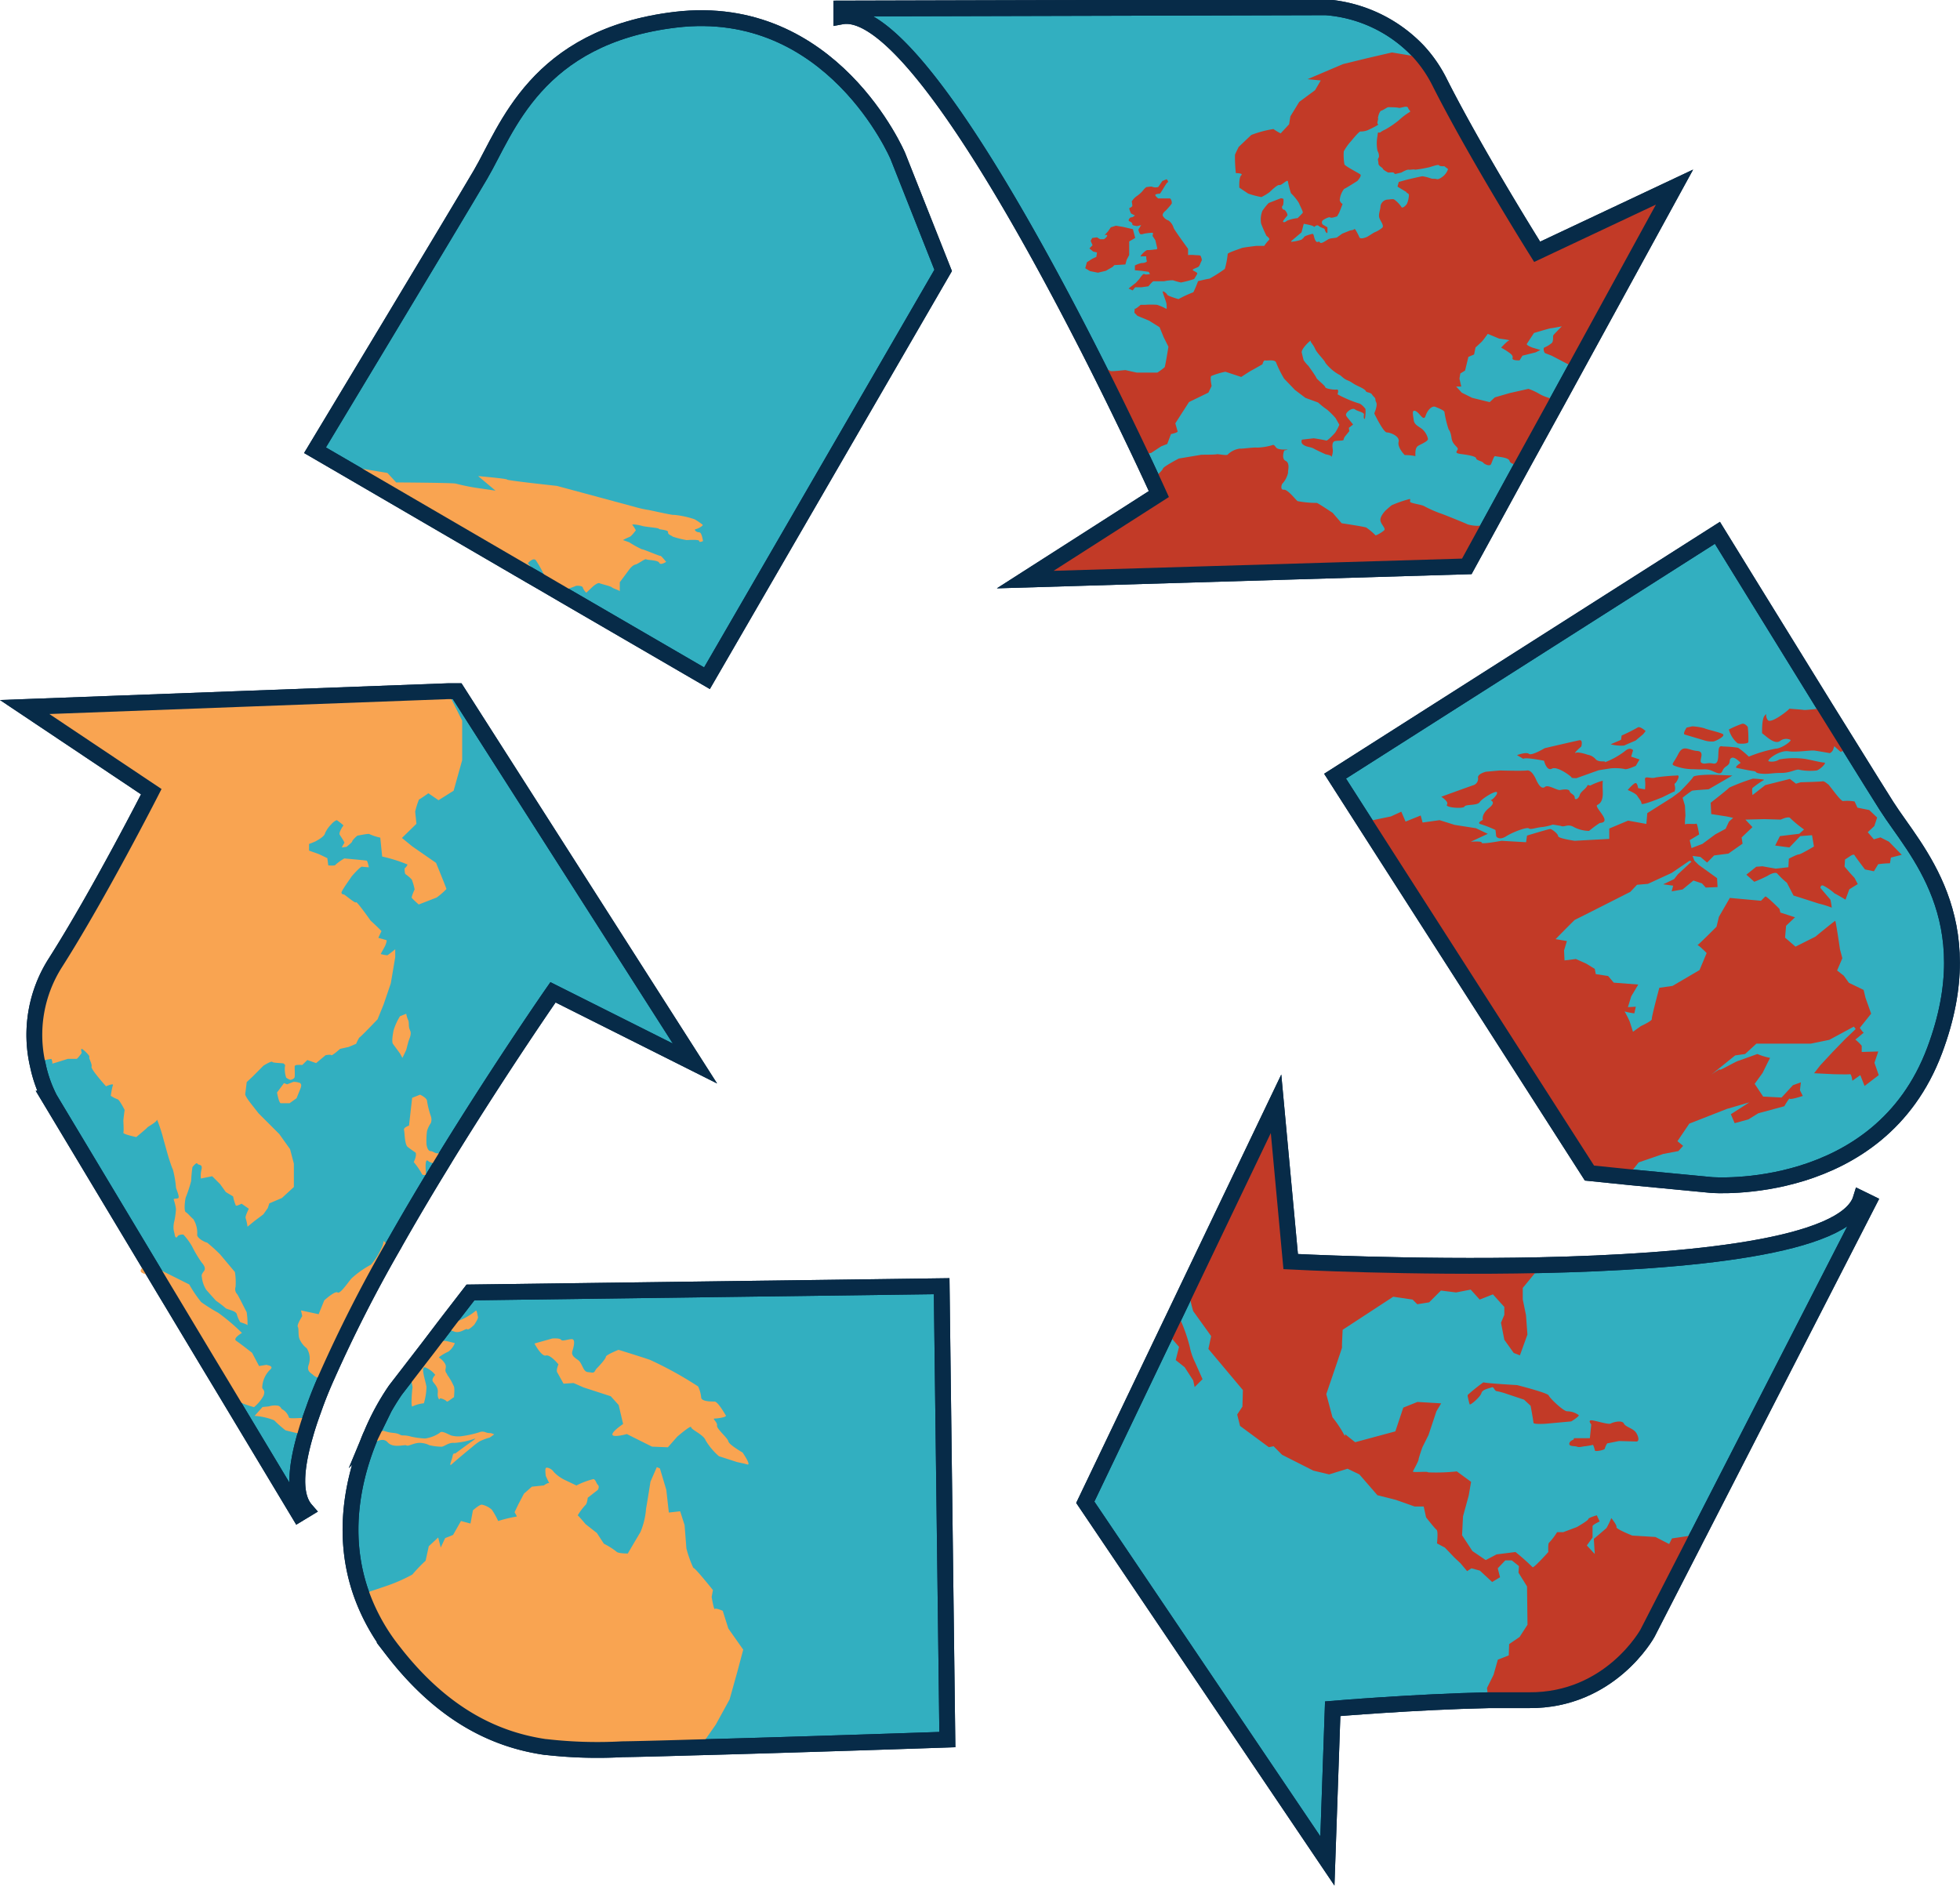 <svg id="Capa_1" data-name="Capa 1" xmlns="http://www.w3.org/2000/svg" viewBox="0 0 247.71 238.36"><defs><style>.cls-1{fill:#32afc0;}.cls-1,.cls-4{stroke:#072b48;stroke-miterlimit:10;stroke-width:2px;}.cls-2{fill:#c23a27;}.cls-3{fill:#f9a451;}.cls-4{fill:none;}</style></defs><title>Logo</title><path class="cls-1" d="M1242.13,1128l-12.44,22.73-2.22,4.06-4.4,8-4.06,7.43-3.13,5.72-55.81,1.67,16.89-10.81s-.39-.86-1.09-2.37c-.36-.77-.79-1.7-1.3-2.77-1.35-2.84-3.19-6.67-5.37-11-9.25-18.37-24.44-45.7-32.36-44.23l0-1,61.21-.16a17.92,17.92,0,0,1,11.7,5.56,16.88,16.88,0,0,1,2.68,3.89c4.65,9.22,12.34,21.46,12.34,21.46Z" transform="translate(-1030.5 -1104.35)"/><path id="svg_117" data-name="svg 117" class="cls-2" d="M1173.68,1133.32l-1.2-.28-.95-.16-.64.2-.36.52-.47.51c.12-.11.43-.11.36.09a1.33,1.33,0,0,1-.41.39h-.47l-.4-.24-.6.08-.2.36.24.56-.4.4.48.4.48.11-.08.56-.52.24-.68.44-.2.76.6.36,1,.2,1-.24.84-.48.24-.24,1.39-.08.16-.59.32-.6v-1.72l.76-.44Zm8.56,3.39c0-.12-.59-.09-.75-.12a5.07,5.07,0,0,0-.84,0l0-.79s-1.83-2.5-1.83-2.67a1.78,1.78,0,0,0-.64-.91,1.28,1.28,0,0,1-.68-.52c-.23-.32.32-.72.32-.72a10.1,10.1,0,0,0,.76-.88.76.76,0,0,0-.2-.67c-.12,0-1.51,0-1.51,0s-.4-.32-.36-.44.44-.16.56-.16.83-1.39,1-1.43-.12-.4-.12-.4l-.55.23-.52.76a1.25,1.25,0,0,1-.68,0c-.2-.12-.6,0-.76,0s-.52.48-.52.48a3.9,3.9,0,0,1-.71.64,2.23,2.23,0,0,0-.68.71,3.14,3.14,0,0,1,.08.56.55.55,0,0,1-.32.24c-.2,0,.16.72.16.72l.48.24s-.28.27-.44.24-.52.4-.24.51.39.28.36.4.59.2.59.2l.52-.12-.35.56a1.66,1.66,0,0,0,.19.52c.12.16.52,0,.52,0a7.39,7.39,0,0,1,1.08-.12c.12,0,0,.4,0,.4l.36.55s.19.8.23,1-.31.16-.31.16a5.12,5.12,0,0,1-.92.08c-.16,0-.48.28-.75.59s0,.2,0,.2h.59s0,.4.08.57-.48.31-.63.27a3.15,3.15,0,0,0-.88.32l0,.6.88.08.87.12.16.28s-.56.12-.72,0-.63.63-.63.63l-.44.48-.92.72.52.24.32-.4.8,0,.87-.12s.52-.64.64-.64l1.35,0a4.58,4.58,0,0,1,1.12-.12,9.4,9.4,0,0,0,1,.28,14.36,14.36,0,0,0,1.67-.44s.32-.51.39-.67-.43-.32-.55-.44.4-.28.64-.4.31-.56.44-.75S1182.28,1136.83,1182.24,1136.71Zm35.67,33.89c-.23.42-1.78.12-2,0s-3.16-1.31-3.4-1.37a15.67,15.67,0,0,1-2-.89c-.24-.19-1.73-.37-1.79-.55s.12-.41-.12-.35a15.31,15.31,0,0,0-2.21.77c-.24.18-.77.66-.77.66s-.72.72-.66,1.25.71,1,.48,1.26a3.82,3.82,0,0,1-1.08.65,8.69,8.69,0,0,0-1.19-1c-.3-.12-3.11-.54-3.11-.54l-1.13-1.31s-1.8-1.2-2-1.26a12.79,12.79,0,0,1-2.45-.23c-.3-.25-1.25-1.5-1.73-1.44s-.3-.72-.12-.83a3,3,0,0,0,.66-1.32c-.06-.18.3-1.19-.3-1.49s-.18-1.32-.18-1.32.6-.12.36-.12-1.14.06-1.38-.24-.3-.41-.53-.3a7.55,7.55,0,0,1-1.92.3c-.18-.06-1.61.12-1.85.12s.06.06-.24,0a2.67,2.67,0,0,0-1.55.72c-.06.24-1.25-.06-1.43,0s-1.92.06-1.92.06l-2.87.48s-1.91,1-2,1.26-.66.77-.83.89a1.67,1.67,0,0,1-.82,0c.7,1.51,1.09,2.37,1.09,2.37l-16.89,10.81,55.81-1.67,3.13-5.72C1218.5,1170.34,1218,1170.42,1217.91,1170.6Zm6.84-34.34s-7.69-12.24-12.34-21.46a16.88,16.88,0,0,0-2.68-3.89c-.4.22-.92.47-.92.47l-2.39-.4-3.07.71-3.11.76-4.49,1.91,1.67.16-.72,1.23-2,1.48-1.12,1.83-.16,1-1.07,1.15a7.26,7.26,0,0,1-.91-.55,13.66,13.66,0,0,0-2.8.75l-1.59,1.51s-.39.76-.47,1a17.87,17.87,0,0,0,.11,2.31s1,0,.68.28-.24,1.56-.24,1.56l1.12.75a11,11,0,0,0,1.67.44,6.45,6.45,0,0,0,1-.6c.11-.08,1-1,1.27-.92s1-.76,1.08-.47a10.44,10.44,0,0,0,.39,1.51,6.25,6.25,0,0,1,1,1.23c.23.56.56,1.12.48,1.24s-.64.67-.64.67a5,5,0,0,0-1.35.33c-.16.15-.36.23-.48.15s.4-.64.52-.79-.28-.8-.44-.76-.32-.36-.16-.48.12-.87.12-.87-.24-.12-.36-.08l-1.51.59a7.22,7.22,0,0,0-.8,1,3,3,0,0,0-.16,1.59,15.82,15.82,0,0,0,.68,1.56s.51.35.32.52a4.76,4.76,0,0,0-.6.75l-1,0s-1.71.2-1.87.28-1.83.6-1.75.76a11.09,11.09,0,0,1-.36,1.87,18.16,18.16,0,0,1-1.95,1.24c-.2,0-1.44.31-1.44.31a12,12,0,0,1-.59,1.4,14.54,14.54,0,0,0-1.88.87s-1.39-.4-1.43-.56-.52-.51-.56-.39.48,1.36.48,1.59.08.72-.08.56a7,7,0,0,0-1.11-.48,10.15,10.15,0,0,0-1.52,0h-.56s-.68.6-.72.48-.07.52-.07.52l.39.4,1.44.59,1.35.84.52,1.27.6,1.2s-.4,2.47-.48,2.59a8.84,8.84,0,0,1-.92.68l-2.59,0s-1.27-.27-1.39-.31-1.91.23-2,.08-.6-.13-.6-.13l-.28-.31h-.72l-.09.1c2.18,4.32,4,8.15,5.37,11l1.52-.28,1.26-.83.77-.3.47-1.25s.9-.18.84-.36-.29-1-.29-1l1.73-2.69,2.45-1.19.41-.84s-.23-1.07-.05-1.26a9.42,9.42,0,0,1,1.79-.54l2,.66s1.07-.71,1.31-.83,1.38-.78,1.38-.78.11-.54.35-.48,1.26-.18,1.38.3a14.27,14.27,0,0,0,1,2l1.37,1.43,1.32,1,1.61.59a10.59,10.59,0,0,0,1.13.9,9.12,9.12,0,0,1,1.08,1.08l.47.83a5.75,5.75,0,0,1-.53,1c-.24.29-1,1.07-1.14,1s-1.55-.29-1.55-.29l-1.5.17a.48.48,0,0,0,.19.66c.41.3.89.24,1.31.48s1.5.72,1.5.72.71.11.71.29.24-.48.18-.89-.12-1,.3-1.08,1.07,0,1.07-.18a.9.9,0,0,1,.19-.42l.53-.65-.06-.42.54-.42-.54-.66c-.23-.3-.47-.48-.3-.77s.78-.72,1.08-.48,1.19.36,1.13.66,0,.71.13.47a4.74,4.74,0,0,0,.06-1.19s-.48-.66-.9-.72a13.76,13.76,0,0,1-1.8-.71c-.29-.12-.83-.42-.83-.42s.24-.66-.12-.6-1.43-.12-1.43-.3-1.08-1-1.13-1.19-1-1.5-1-1.5a4.16,4.16,0,0,1-.6-.72c-.06-.18-.12-.47-.24-.95s1.19-1.67,1.13-1.5.3.42.55,1,1.19,1.43,1.31,1.79a5.72,5.72,0,0,0,1.73,1.49c.3.12.47.48,1.07.72s.55.36,1.32.72.9.48,1,.66.6.12.78.42.42.35.42.65.24.3.12.9-.3.77-.24.89,1.14,2.34,1.56,2.34,1.67.47,1.49,1.19.77,1.67.77,1.67.8,0,1.35.14c0-.41-.06-1.08.39-1.33s1.31-.6,1.19-.9a2.31,2.31,0,0,0-.72-1.19c-.47-.36-1-.55-1.07-1.14s-.3-1.38.24-1.14,1,1.38,1.26.6.83-1.31,1.25-1.13,1.2.47,1.14.71a13.13,13.13,0,0,0,.53,2.16s.24.18.36,1.07.89,1.14.78,1.43-.48.48.48.6,1.85.3,1.85.54.77.36.89.54.84.53,1,.18.36-1.08.54-1,1.67.12,1.79.6,1.14.47,1.14.6.3,0,.55-.15l4.4-8-1.31-.48a5,5,0,0,1-1.08-.48,7.7,7.7,0,0,0-1.31-.6l-2.39.54-1.86.54-.65.6-2.21-.54-1.31-.65-.72-.78h.65l-.23-1,.11-.65.6-.37.42-1.73.72-.3.18-.89s.6-.54.78-.72.77-1,.77-1l1.43.6s1.5.18,1.26.24-1,.9-1,.9.54.3.79.48.77.47.65.83.89.3.89.3l.36-.59,1.67-.42.6-.3-1-.3s-.83-.3-.71-.48l.9-1.37s2-.6,2.15-.6,1.37-.24,1.37-.24-1,1-1.08,1.14.07.77-.23,1a3.9,3.9,0,0,1-.9.54c-.18.06-.06.66.12.72l.78.3,2.63,1.37.3.3,12.44-22.73Zm-11.91-9.59c-.12.08-.52.4-.76.32s-.4,0-.72-.08a5.4,5.4,0,0,0-1.08-.28c-.16,0-2,.44-2,.44l-1,.28-.16.56.12.11,1,.6c0,.2.4.08.31.56a2.94,2.94,0,0,1-.23.91c-.13.24-.6.68-.72.4a3.65,3.65,0,0,0-.88-.91c-.15-.12-.63,0-.92,0a1,1,0,0,0-.83.83c0,.44-.28,1-.16,1.43s.64,1,.4,1.28a3.56,3.56,0,0,1-1,.6c-.24.12-.8.52-1,.6s-.8.31-.92,0-.36-.72-.36-.72-.2-.4-.28-.28-.51.16-.51.16l-1,.4-.67.48c-.13.08-.72.08-1,.19s-1,.72-1.16.44-.31.2-.56-.24-.16-.91-.44-.83-.91.24-1,.4-.16.16-.31.32a5.23,5.23,0,0,1-1.32.27v-.08l1.31-1.11.28-1.08s1.23.2,1.27.36.32-.36.64-.08.72.24.76.48.28.52.32.36a6.53,6.53,0,0,0,0-.68l-.55-.32a.37.37,0,0,1,0-.59c.19-.12.75-.45.91-.33s.88-.15.88-.15a3.22,3.22,0,0,1,.2-.36c.08-.13.48-1.2.48-1.2a.69.69,0,0,1-.36-.48,2.66,2.66,0,0,1,.56-1.43c.11,0,1.67-1,1.67-1s.6-.64.36-.83-2-1.08-2-1.28a6.81,6.81,0,0,1-.08-1.63,6.63,6.63,0,0,1,.95-1.32c.12-.15,1-1.23,1.16-1.19a2.4,2.4,0,0,0,.91-.16c.17-.08,1.56-.72,1.32-.76s.08-.75,0-.71.12-.92.4-1,.75-.44.88-.44,1.07,0,1.31.08,1.07-.35,1.19,0,.44.44.16.56a8.6,8.6,0,0,0-1.31,1,11.54,11.54,0,0,1-1.76,1.2,2.37,2.37,0,0,0-.56.32c-.31.2-.31-.28-.39.48a4.93,4.93,0,0,0,0,1.87c.16.28.27.72.12.92s0,.32,0,.67.52.52.56.68.67.48.67.48c.32,0,.69-.08.76.08a.18.18,0,0,0,.24.08l.67-.16s.68-.4.92-.36.56-.08.84,0a15.22,15.22,0,0,0,1.63-.28c.16,0,1.27-.44,1.36-.28s.68.12.68.12l.47.36A2,2,0,0,1,1212.84,1126.67Z" transform="translate(-1030.5 -1104.35)"/><path class="cls-1" d="M1149.7,1138.53l-29.85,51.55-18-10.46-2.74-1.6-1.63-.94-23.28-13.56-3.89-2.26s17.61-29.22,20.93-34.87,6.95-17.43,24.64-19.55c19.79-2.35,28.09,17.23,28.09,17.23Z" transform="translate(-1030.5 -1104.35)"/><path class="cls-1" d="M1118.33,1238.78l-17.94-9s-6.33,9.09-13.4,20.56l-.8,1.32c-2.06,3.36-4.15,6.9-6.15,10.45a177.68,177.68,0,0,0-8.18,16.1q-1,2.22-1.71,4.26c-.42,1.15-.79,2.25-1.08,3.3-1.26,4.34-1.42,7.7.07,9.41l-.86.52-9.58-15.95-2.11-3.5h0l-4.47-7.45-.88-1.46-.37-.62a0,0,0,0,0,0,0l-1.49-2.49-12.6-21a16.67,16.67,0,0,1-1.49-4.2,16.93,16.93,0,0,1,2.22-13c5.53-8.7,12.11-21.61,12.11-21.61l-16-10.7,53.48-2,1.18,0Z" transform="translate(-1030.5 -1104.35)"/><path class="cls-1" d="M1150.23,1324.24s-19.84.68-32.29,1c-4,.12-7.21.2-8.79.22a57.26,57.26,0,0,1-9.62-.28h-.09c-5.84-.85-12.7-3.64-19.31-12.21a25.42,25.42,0,0,1-4-7.27c-2.46-7.06-1.09-13.83.73-18.64.19-.49.38-1,.58-1.41a30.74,30.74,0,0,1,3.05-5.61l1.63-2.11,2.45-3.18,2-2.63.82-1.07,2.57-3.33,59.55-.79Z" transform="translate(-1030.5 -1104.35)"/><path class="cls-1" d="M1266.64,1256.33l-21.53,42-.13.24-.45.89-5.82,11.34s-4.68,8.55-15,8.46c-1.58,0-3.25,0-5,0-9.43.2-19.78,1.08-19.78,1.08l-.67,19.24-30.6-45.34,10.13-21.17,1.44-3,1.4-2.93,11.14-23.27,1.85,19.95s15.14.8,31.55.45c18.51-.4,38.64-2.27,40.51-8.41Z" transform="translate(-1030.5 -1104.35)"/><path class="cls-1" d="M1275,1237.14c-7,18.67-28.19,17-28.19,17l-10.43-1-5-.51L1203,1208.35l-3.77-5.89,48.32-30.76s7.44,12.08,13.66,22.14l3.11,5c2.08,3.36,3.78,6.08,4.63,7.42C1272.48,1211.82,1281.27,1220.44,1275,1237.14Z" transform="translate(-1030.5 -1104.35)"/><path id="svg_117-2" data-name="svg 117" class="cls-3" d="M1090.6,1270.06a8.47,8.47,0,0,1-2,1.19,4.07,4.07,0,0,1-1.16-.17l-.82,1.07a10.61,10.61,0,0,0,1.34.53c.72.24,1.43-.47,1.59-.31s.88-.56.88-.56.55-.8.48-1S1090.76,1269.82,1090.6,1270.06Zm-3.57,8c-.57-.64.15-.79-.41-1.52s-.79-.47-.55-.71a6.82,6.82,0,0,1,1.11-.64,2.54,2.54,0,0,0,.72-.87c.08-.24.24-.16-.4-.32s-1.2-.32-1.59.16a1.57,1.57,0,0,1-.8.56l-.32.08a.18.18,0,0,1-.19-.06l-2.45,3.18a6.9,6.9,0,0,1,.49,1.82c-.08.39-.24,2.63,0,2.38a4.28,4.28,0,0,1,1.43-.39,7.87,7.87,0,0,0,.33-2.07c-.08-.64-.8-2.63-.17-2.47a3,3,0,0,1,1.28.95s-.48.48-.32.8.72.72.64,1.43.24,1,.24.8.8.16.88.32.82-.53.93-.52c0-.24.13-1.22-.06-1.47A7.36,7.36,0,0,0,1087,1278.1Zm31.86-106.44c-.28.08-.8-.32-.44-.39s1-.48.84-.56a8.1,8.1,0,0,0-1-.68,11.36,11.36,0,0,0-2.59-.56c-.19.08-3.19-.64-3.38-.64a12.46,12.46,0,0,1-1.24-.27l-10.19-2.75s-6.3-.68-6.3-.8-3.66-.44-3.66-.44l2.19,1.84-2.19-.32a26.51,26.51,0,0,1-2.79-.56c-.08-.12-7.57-.16-7.57-.16l-1.11-1.2s-3.59-.59-3.71-.63-.71,0-1.52,0l23.28,13.56a2.63,2.63,0,0,1,.53-.53,10.81,10.81,0,0,1-.82-1s.68-.76,1-.36a14.32,14.32,0,0,1,1.16,2.11s-.13.32-.27.7l2.74,1.6c-.19-.26-.36-.5-.4-.54a16.51,16.51,0,0,0,1.86-.64s.78-.07.85.23a1.61,1.61,0,0,0,.44.64l.84-.79s.59-.52.83-.41,1.4.37,1.56.52.87.35,1,.49c0-.17,0-.69,0-.69l0-.44,1.12-1.51s.43-.63.83-.72,1.24-.79,1.4-.67,1.48.08,1.64.44.87-.12.87-.12-.68-.84-.72-.76-2.23-.88-2.35-.83a13.07,13.07,0,0,1-1.59-.88s-.76-.28-.8-.28a6.62,6.62,0,0,1,.83-.4c.25-.08.8-.84.8-.84a4.19,4.19,0,0,0-.43-.67c-.17-.16.87,0,1.23.12s2.11.24,2.11.36,1.2.11,1.16.43.43.4.59.56a11.29,11.29,0,0,0,1.76.44c.07,0,1.59-.12,1.59.12s.48,0,.48,0S1119.17,1171.58,1118.89,1171.66Zm-20.85,4.89s.05,0,.05,0S1098.07,1176.53,1098,1176.55Zm-10.7,15.79-.24-.56-53.48,2,16,10.7s-6.58,12.91-12.11,21.61a16.93,16.93,0,0,0-2.22,13,1,1,0,0,1,.43-.57,6.87,6.87,0,0,1,1.28-.28s.2.52.08.6h0c.1,0,2-.61,2-.61s1,0,1.11,0,.64-.75.64-.75-.2-.64.07-.48,1,.88.89,1,.39.91.28,1.23,1.83,2.47,1.83,2.47,1-.44.87-.12-.27,1.32-.27,1.32a3.77,3.77,0,0,0,.83.43c.24,0,.92,1.36.92,1.36s-.16,1.19-.16,1.35.08,1.32,0,1.52,1.63.56,1.63.56,1.32-1.09,1.4-1.21,1.19-.68,1.23-1a20.49,20.49,0,0,1,.84,2.6l.56,2s.44,1.43.6,1.71a12.86,12.86,0,0,1,.39,2.27c0,.16.52,1.23.28,1.35s-.63,0-.56.2a5.79,5.79,0,0,1,.28,1.2,10.83,10.83,0,0,1-.19,1.43,3.3,3.3,0,0,0-.12,1c0,.24.15.69.15.8a.88.88,0,0,0,.12.32s.16.08.24-.12.68-.28.76-.2a8,8,0,0,1,1.08,1.48,15.48,15.48,0,0,0,1.19,2c.12.16.64.68.31,1.11s-.31.52-.27.76a3.78,3.78,0,0,0,.55,1.6c.41.47,1.24,1.39,1.24,1.39a12.25,12.25,0,0,1,1.2.92c.15.19,1.31.31,1.43.79a3.62,3.62,0,0,0,.44,1s.91.28.91.4a9.09,9.09,0,0,0-.11-1.68c-.12-.2-1.08-2.15-1.2-2.27a.91.91,0,0,1-.2-.91,8,8,0,0,0-.08-1.88l-1.87-2.23a19.63,19.63,0,0,0-1.67-1.51c0,.08-1.28-.48-1.23-1a3.23,3.23,0,0,0-.49-1.95c-.35-.28-.67-.72-.95-.88s-.08-1.67,0-1.87a17.76,17.76,0,0,0,.68-2.07,17.17,17.17,0,0,1,.16-1.75s.51-.68.63-.44.68,0,.52.72a3.22,3.22,0,0,0-.08,1.16l1.43-.29,1,1,.72,1,.92.55a5.33,5.33,0,0,0,.35,1.16c.13.08.72-.24.72-.24l.92.64s-.52,1-.4,1.2a5.63,5.63,0,0,1,.23,1.07l.88-.72,1.12-.84.56-.79.2-.6,1.59-.68,1.51-1.39,0-2.95-.48-1.83-1.36-1.91-2.63-2.63-1-1.28s-.72-.91-.68-1.15.19-1.51.19-1.51l.73-.68,1.39-1.4s1-.63,1.12-.47,1.43.12,1.47.23.2.09.12.32a3.33,3.33,0,0,0,.16,1.44,1.9,1.9,0,0,0,.52.28c.11,0,.51-.13.55-.36s0-1.08,0-1.28.12-.2.24-.24a4.26,4.26,0,0,1,.72,0l.64-.63,1.11.39,1.2-1s.64-.12.72,0,1.11-.8,1.11-.8l1.08-.24.95-.4a5.87,5.87,0,0,1,.4-.79c.11,0,2.31-2.31,2.31-2.31l.76-1.87.91-2.67.56-3.31,0-1s-.88.72-1,.76a3.8,3.8,0,0,1-.84-.16l.55-1s.32-.72.16-.76l-1-.28s.34-.78.39-.83-1.38-1.36-1.38-1.36-1.76-2.51-1.84-2.31-1.43-1-1.56-1-.19,0-.27-.19,1.2-1.92,1.23-2,1.16-1.35,1.36-1.31.87.08.87.08-.16-.8-.28-.84-2.82-.28-2.82-.28a6.24,6.24,0,0,0-1.12.8c0,.16-.91.08-.91.08l-.12-.92-1.08-.51-1.23-.44,0-.84s.75-.28.87-.36,1.08-.55,1.15-1a3.87,3.87,0,0,1,.81-1.15c.07-.12.59-.56.71-.48s.88.64.8.68-.6.88-.48,1.11.68,1,.6,1.08-.32.56-.32.56l.6-.08s.75-.6.71-.68.6-.75.72-.75,1.44-.29,1.47-.17a6.7,6.7,0,0,0,1.36.44l.24,2.39a19.34,19.34,0,0,1,3.19,1c0,.2-.36.51-.36.51s0,.64.12.72a4.52,4.52,0,0,1,.79.68,6.85,6.85,0,0,1,.36,1.24s-.43.95-.36,1.07.88.84.88.84l2.27-.88a9.79,9.79,0,0,0,1.23-1.07c0-.12-1.31-3.31-1.31-3.31l-3-2.08-1.31-1.07,1.83-1.79-.16-1.55a11.1,11.1,0,0,1,.48-1.52c.08,0,1.19-.79,1.19-.79l1.28.88,1.91-1.2,1.08-3.86,0-5Zm21.5-13.22s0,.06,0,0A0,0,0,0,0,1108.84,1179.12Zm-44.6,97.78-1,.16-.88-1.67s-1.51-1.19-2-1.51.72-1,.72-1a25.36,25.36,0,0,0-3-2.55,20.5,20.5,0,0,1-2.15-1.35,15.7,15.7,0,0,1-1.51-2.23l-5.07-2.54-.35-.17s-.72.64-.72,1,1,.48,1,.48a4.9,4.9,0,0,0,.64.4,4.1,4.1,0,0,1,1,.83,0,0,0,0,1,0,0,1.72,1.72,0,0,1,.37.62s0,0,0,.06a1.9,1.9,0,0,0,.8,1.35.18.18,0,0,0,.07,0,4.4,4.4,0,0,0,1.44.67s.4,1.35.72,1.51.56.88.71,1.28,1.68,2.86,1.59,3.74a1.07,1.07,0,0,0,0,.25h0a10.41,10.41,0,0,0,1.12,2.69l1,.81a11.41,11.41,0,0,1,1.8,1.66c.07.31,2.06.87,2.06.87a5,5,0,0,0,1.2-1.43c.24-.64,0-.72-.16-1a3.29,3.29,0,0,1,1-2.31C1065.19,1277,1064.24,1276.9,1064.24,1276.9Zm14.9-15.53c-.32-.24,0,0-.48.88a7.8,7.8,0,0,1-1.28,2,12,12,0,0,0-2.47,1.75c-.48.56-1.43,2-1.75,1.76s-1.68,1-1.68,1l-.71,1.75-2.23-.48.16.72s-.72,1.11-.56,1.36,0,1.11.24,1.59a2.94,2.94,0,0,0,.88,1.11,2.41,2.41,0,0,1,.23,2.16c-.24.79.32.95.64,1.27a1.21,1.21,0,0,0,1.35.16,1,1,0,0,1,.38-.17,177.68,177.68,0,0,1,8.18-16.1C1079.65,1261.8,1079.28,1261.48,1079.14,1261.37Zm-9.16,21.27c-.32.48-.16,1.12-.48,1s-2.48.16-2.48-.08a1.85,1.85,0,0,0-.79-1c-.24-.08-.16-.32-.56-.48a2.56,2.56,0,0,0-1.19.08l-.8.08-1,1.12a8.24,8.24,0,0,1,2.47.56,14.78,14.78,0,0,0,1.44,1.27s1.59.4,2,.48l.45.06c.29-1.05.66-2.15,1.08-3.3A.3.3,0,0,0,1070,1282.64Zm22.3,2.87c-.24.08-.64-.32-1.19-.08a13.06,13.06,0,0,1-2.07.47,3.37,3.37,0,0,1-1.52-.07c-.56-.24-1.2-.64-1.43-.32a4.39,4.39,0,0,1-1.84.71,10.56,10.56,0,0,1-1.75-.23,3.58,3.58,0,0,0-1.11-.16c-.32,0-.32-.24-1.2-.32s-1.12-.32-1.35-.24a6.32,6.32,0,0,0-1,.32,1.18,1.18,0,0,1-.39.09c-.2.45-.39.92-.58,1.41l.33-.07c.48-.08,1.6-1.12,2.31-.32s2.15.24,2.39.4,1-.4,1.83-.32,1,.32,1.2.32a7.16,7.16,0,0,0,1.43.16c.4-.08.88-.56,1.6-.48a10.12,10.12,0,0,0,2.62-.56s0,.08-.47.4-2.07,1.51-2.07,1.51-.24-.16-.32.32-.56,1.44-.08,1,2.15-1.83,2.55-2.15a8.22,8.22,0,0,1,.95-.72,7,7,0,0,1,1.28-.48l.56-.4S1092.52,1285.43,1092.28,1285.51Zm-23.82-44.21a2.24,2.24,0,0,0-.88-.16l-.79.31-.4-.15-.88,1.19s.24,1.35.48,1.35h1.11l.88-.63.48-1.19S1068.7,1241.46,1068.46,1241.3Zm13.86-6.7c-.24-.4-.08-1-.24-1.27a3.42,3.42,0,0,1-.24-.8l-.79.32a7.63,7.63,0,0,0-.8,1.75s-.32,1.44-.08,1.75l.88,1.2.31.56.48-1s.24-.95.32-1.19S1082.56,1235,1082.32,1234.6Zm3.75,15.54c-.56.16-.8-.24-1.12-.24s-.48-.4-.55-.87a9.35,9.35,0,0,1,.07-1.68,3.43,3.43,0,0,1,.48-1,1.3,1.3,0,0,0,0-.88,11.1,11.1,0,0,1-.48-1.91c0-.4-.88-.8-.88-.8l-1,.4-.4,3.51s-.72.23-.63.55.07,1.84.47,2.15,1,.72,1,.72c.16.4-.24,1.19-.24,1.19a9.06,9.06,0,0,1,1,1.44c.08.32.56.16.56.16s-.24-2.15.23-1.76,1.14.33,1.56.53l.8-1.32A1.13,1.13,0,0,0,1086.07,1250.14Zm1.81,30.87c0,.05,0,.08,0,0S1087.9,1281,1087.88,1281Zm36.5,7s-1.75-1-1.83-1.43-1.51-1.59-1.43-2-.64-.88-.32-.88,1.59-.16,1.43-.4-1-1.75-1.43-1.75-1.59,0-1.68-.48a4.14,4.14,0,0,0-.39-1.43,46.7,46.7,0,0,0-6.06-3.35c-.64-.24-4-1.28-4-1.28s-1.6.64-1.6.88-.8,1.12-1.12,1.44-.24.63-.72.55-.55,0-.8-.24-.47-1-.79-1.27-1-.56-.8-1.2.4-1.51-.08-1.51-1.19.32-1.35.08-1.11-.16-1.11-.16l-2,.56-.25.08s.88,1.67,1.44,1.51,1.59,1.12,1.59,1.12-.32.72-.16,1,.8,1.44.8,1.44l1.27-.08,1.28.56,3.42,1.11,1,1.11.56,2.4s-1.44.95-1.35,1.35,1.83-.08,1.83-.08l1.43.72,1.75.87,2,.08,1.19-1.35s1.75-1.51,1.75-1.19,1.59.95,1.83,1.67a8.18,8.18,0,0,0,1.68,2l2.23.72c.23.07.79.16,1.35.32S1124.38,1288,1124.38,1288Zm-1.83,22.23-.71-2.24s-.88-.39-1-.23-.4-1.52-.4-1.52l.16-.87s-2.39-3-2.47-2.79a14.7,14.7,0,0,1-.88-2.47l-.23-2.95-.56-1.75-1.43.16-.32-2.87-.81-2.71-.39-.16-.8,1.83s-.4,2.56-.56,3.43a9.36,9.36,0,0,1-.71,2.95c-.48.8-1.6,2.71-1.6,2.71s-1.27,0-1.43-.24a9.28,9.28,0,0,0-1.59-1l-.88-1.35-1.43-1.12s-1-1.19-1-1.11a7.77,7.77,0,0,1,.95-1.28c.25-.16.32-.95.32-.95l1.28-1s.24-.4,0-.63-.24-.64-.56-.73a9.82,9.82,0,0,0-2.15.81l-1.51-.72a4.76,4.76,0,0,1-1.36-1c-.24-.4-.88-.64-1-.48s0,1,0,1,.32.7.44.92c-.15-.13-.68.27-.68.27l-1.52.16-1,.88-.71,1.35-.48,1s.4.64.24.55a17.79,17.79,0,0,0-2.31.56,9.51,9.51,0,0,0-.8-1.43,2.74,2.74,0,0,0-1.27-.64c-.32,0-1.12.72-1.12.72l-.31,1.67-1.2-.32-1,1.76-1,.4-.56,1.19-.32-1.27-1.19,1.11-.4,1.83a19.57,19.57,0,0,0-1.68,1.75,20.83,20.83,0,0,1-3.51,1.52l-2.14.72-.74.14a25.42,25.42,0,0,0,4,7.27c6.61,8.57,13.47,11.36,19.31,12.21h0l.14-.16-.06.17a57.26,57.26,0,0,0,9.62.28c1.58,0,4.81-.1,8.79-.22l1.66-1.13,1.28-1.83,1.75-3.19,1-3.58.72-2.71Z" transform="translate(-1030.5 -1104.35)"/><path id="svg_117-3" data-name="svg 117" class="cls-2" d="M1237.34,1285.55c-.35-.66-1.37-.78-1.61-1.26s-1.37-.17-1.67,0-2-.41-2.45-.41,0,.53,0,.53l-.18,1.73h-2l-.06.18s-.54.18-.54.54.72.24,1,.36.77-.06,1-.06a8.33,8.33,0,0,0,1-.18,3.29,3.29,0,0,1,.24.72c0,.18,1.25-.06,1.25-.24a2.3,2.3,0,0,1,.3-.66l1.49-.3,2.21.06C1237.58,1286.56,1237.7,1286.21,1237.34,1285.55Zm-8.78-2.81c-.48,0-2.21-1.67-2.33-2s-4-1.31-4-1.31-4.24-.24-4.24-.36a22,22,0,0,0-2,1.61v.18s.18.83.25,1,1.37-.95,1.49-1.43,1.07-.6,1.31-.72.36.48.6.48a9.52,9.52,0,0,1,1.31.36l2.16.72.83.77s.36,1.91.36,2.15,1.61.12,1.61.12l3.17-.29s1-.61.95-.79A2.53,2.53,0,0,0,1228.56,1282.74Zm22.83-86.5s-.33-.48-.72-.4a12.65,12.65,0,0,0-1.67.72,3.46,3.46,0,0,0,1.11,1.75c.32.08,1.27.08,1.35-.16A13.67,13.67,0,0,0,1251.39,1196.24Zm-13.94.08a20.7,20.7,0,0,1-2,1l-.08.55-1.31.56a5.15,5.15,0,0,0,1.71.16c.32-.16,1.44-.63,1.44-.63l.95-.8.32-.4S1237.76,1196.08,1237.45,1196.32Zm10.75.8c-.48-.24-2-.56-2.31-.72a7.12,7.12,0,0,0-1.52-.24l-.71.16c-.16.24-.48.8-.24.88l2.39.71a3.11,3.11,0,0,0,1.27.16C1247.4,1198,1248.68,1197.36,1248.2,1197.12Zm-11.55,2.87.24-.8s-.32-.48-1,.08a9.78,9.78,0,0,1-2.55,1.43c.16-.24-.79.08-1.19-.4a1.7,1.7,0,0,0-1-.55s-1.12-.4-1.51-.24.71-.8.71-.8.24-.88-.24-.79-4.38,1-4.38,1-1.67,1-2,.72-1.51.16-1.51.16l.8.47c.23-.24,2.62.24,2.62.24s.32,1.36,1,1,2.47,1,2.47,1.11.63.09.63.09l2.8-1,1.55-.24a6.52,6.52,0,0,1,1.71.08c.24.16,1.44-.4,1.44-.4l.47-.8Zm5.74,2.39a25.7,25.7,0,0,0-2.63.24c-.64.24-1.44-.32-1.36.31a5.06,5.06,0,0,1,0,1.2l-.87-.16s-.08-.64-.32-.64-1,.88-1,.88,1,.4,1.2.72.55.71.55,1,2.63-.8,2.63-.8l1.44-.71s.07.16.16-.24-.16-.72,0-.8S1243,1202.22,1242.39,1202.38Zm-9.17,5.34c-.24-.56-1.11-1.44-.87-1.6s.79-.32.71-1.83.16-1.27-.24-1.19a9.31,9.31,0,0,0-1.35.55l-.32-.08c-.15.48-.87.8-1,1.28s-.63.71-.63.32-.56-.48-.64-.8-.8-.24-1.19-.16-1.52-.72-1.92-.4-.79-.16-1.11-.87-.72-1.28-1.2-1.2-3.42,0-3.42,0l-1.75.16s-1,.24-1,.72a.86.86,0,0,1-.64,1c-.48.16-4,1.44-4,1.44s1,.63.72,1,2.06.56,2.22.24,1.6-.08,1.92-.56,1.91-1.43,2.15-1.27-.48.95-.72,1,.8.16-.24,1-.79,1.52-.79,1.52-.88.39-.24.55a14.81,14.81,0,0,1,1.83.72s.08.56.08.72.4.63,1.27.08,2.63-1.2,2.87-1,.8-.08,1.6-.16a6.37,6.37,0,0,0,1.43-.32l1,.16c.47.24.87-.32,1.67.16a4.29,4.29,0,0,0,1.91.48,13.31,13.31,0,0,1,1.35-1C1233,1208.35,1233.46,1208.28,1233.22,1207.72Zm28-13.88c-1.37.14-2.63.29-2.76.25s-1.66-.14-1.83-.16c.15,0-2.32,2-2.72,1.43s0-1-.39-.55-.32,2.23-.32,2.23c.48.32,1.51,1.43,2.23,1a1.26,1.26,0,0,1,1.35-.17c.24.09-1.11,1.12-1.91,1.12a17.91,17.91,0,0,0-3.35,1,11.09,11.09,0,0,0-1.35-1.12,14.11,14.11,0,0,0-1.83-.16c-.24,0-.56-.23-.64.48s.08,1.83-.71,1.67-1,.16-1.44-.08.56-1.43-.56-1.51-1.75-.87-2.39.4-1,1.27-.39,1.51a6.77,6.77,0,0,0,2.39.4c1.35.08,1.51-.08,2.15.16s1.19.64,1.43.07.56-.55.8-.87,0-.64.39-.8,1.12.64,1.12.64-.88.56-.48.64,1.51.32,2.07.39.08.24,1,.33,1.35-.09,2.55-.09,1.91-.55,2.31-.39a7.06,7.06,0,0,0,2.15.08c.39-.08,1.36-1,.95-1s-1.91-.4-2.54-.48a10.64,10.64,0,0,0-3.11.08,1.78,1.78,0,0,1-1.36.24c-.31-.16,1.36-1.43,2.47-1.27s2.79-.16,3.35-.08,1.91.32,1.91.32a.88.88,0,0,0,.4-.4l.16-.48.8.72,1.17-.49Zm-15.54,104.38-.59.1-3.28.49-.36.71-1.73-.89-2.93-.18s-2.1-.84-2-1.07-.65-1.14-.65-1.14a10.52,10.52,0,0,1-.6,1.25c-.12.12-1.61,1.38-1.61,1.38l.12,1.91-1-1.08.72-1v-1.43c0-.19.9-.6.9-.6l-.36-.78s-1.08.3-1.08.48-1.43,1-1.43,1l-1.73.65h-.78a8.48,8.48,0,0,1-1,1.32c-.18.06-.11,1.19-.11,1.19s-1.92,2.15-2,1.91a27.54,27.54,0,0,0-2.15-1.91l-2.39.3-1.37.72-1.68-1.14-1.31-2,.12-2.39.72-2.63.3-1.73-1.8-1.32a24.6,24.6,0,0,1-3.64.12c0-.17-2,.07-1.91-.12s.71-1.31.71-1.49.48-1.55.48-1.55l.78-1.56,1-3,.6-1-3-.18-1.79.72-1,3-5.08,1.37-1.26-1-.05.22a14.44,14.44,0,0,0-1.56-2.38l-.78-2.92s2-5.84,2-5.92c-.06.12.07-2.21.07-2.21l6.39-4.18,2.45.36.59.59,1.5-.24,1.49-1.49,1.91.24,1.85-.36,1.14,1.26,1.67-.66.9,1,.54.59v1l-.42,1,.42,2.15,1.19,1.67.78.3.95-2.63-.18-2.45-.41-2v-1.44l2.34-2.85c-16.41.35-31.55-.45-31.55-.45l-1.85-19.95-11.14,23.27c.08.56.14,1.13.14,1.24a17.06,17.06,0,0,0,.41,1.67l2.27,3.16-.35,1.62,4.36,5.2-.06,2.09-.66,1,.36,1.44,3.64,2.69.6-.12,1.07,1.08,3.95,2,2,.48,2.33-.72,1.49.72,2.28,2.63,2.33.59,2.38.84h1.14l.3,1.37s1.08,1.38,1.32,1.56.06,1.73.06,1.73l1,.53,1.2,1.26.77.72.84,1,.54-.36,1.07.29,1.55,1.44,1-.6-.29-1.13.95-1h.83l.9.72-.06.83,1.08,1.74.06,4.84-1,1.55-1.32.9-.05,1.43-1.38.54-.54,1.91-.83,1.67.18,1.43.18.16c1.71,0,3.38-.05,5,0,10.3.09,15-8.46,15-8.46l5.82-11.34-.37-.52.82-.37Zm23.55-87.48-1.07-.54-.84.24-.77-.9.83-.77.36-1.08-1-.95-1.49-.3-.36-.78a5.34,5.34,0,0,0-1.43-.06c-.18.12-1.08-1.07-1.08-1.07l-.78-1c-.12-.06-.53-.48-.77-.42s-2.75.12-2.75.12l-.6.18-.77-.6-3.11.78-1.61,1.26s-.12-.72,0-.9a11.15,11.15,0,0,1,1.43-1c.18-.11-1.38-.18-1.38-.18a26.34,26.34,0,0,0-3,1.14c-.12.18-2.34,1.91-2.34,1.91l.07,1.43,2,.31.77.17-.53.48-.42.9-1.31.71-1.62,1.2-1.38.53-.23-1,1.19-.72s-.24-1.49-.36-1.37-1.37-.06-1.43.12a8.35,8.35,0,0,1,.06-1.13l-.06-1.26-.3-1a13.62,13.62,0,0,1,1.19-.89c.18-.06,2.1-.18,2.1-.18l3-1.74-2.51-.11s-2.32,0-2.45.3-1.67,1.85-1.67,1.85l-.95.71-3.17,2-.12,1.37-1.31-.24-1-.18-2.38,1v1.31l-4.37.24s-2.09-.3-2.09-.59-.78-.9-1-.9-2.93.83-2.93.83l-.12.84-3.1-.18s-2.57.48-2.51.24-1.38-.12-1.38-.12l2.15-1-1.49-.71-2.69-.42-1.91-.6-2.15.3-.24-.89-1.91.77-.54-1.25-1.31.6-3.43.71,28.34,44.28,5,.51,1.4-1.77,3.11-1.07,1.91-.36.6-.66-.72-.59,1.5-2.22,4.72-1.85,2.87-.84-2.34,1.5.48,1.13,1.73-.47,1.26-.78,3.29-.89a9.08,9.08,0,0,1,.65-1c-.11.3,1.68-.3,1.68-.3l-.36-.72.12-1-1,.36-1.44,1.56-2.33-.12-1.07-1.61,1-1.38s.83-1.69.95-1.9a8.25,8.25,0,0,1-1.61-.49l-2.33.84c-.24,0-2.45,1.31-2.39,1.13s-.88.48-1.09.63l3-2.42,1.26-.18,1.43-1.31h6.87l2.34-.48,3.1-1.67.24.3-1.31,1.25-1.62,1.67-1.55,1.67-.78,1,2.45.12s1.91.05,2.09,0,.3.83.3.83l1-.71.54,1.37,1.79-1.37-.54-1.56.48-1.43-2.09.06v-.78a5.57,5.57,0,0,0-.81-.79c.17-.1.91-.76,1.08-.87-.12,0-.51-.61-.51-.61l1.43-1.79-.71-2-.24-1-1.86-.9-.65-.9-.84-.66.66-1.55-.3-1.13s-.52-3.59-.6-3.59-2.51,2-2.51,2l-2.51,1.26-1.32-1.14.13-1.5,1.13-1.07-1.85-.6-.12-.47s-1.67-1.68-1.79-1.56l-.54.54-3.94-.36-1.38,2.39-.3,1.25s-2.12,2.13-2.41,2.33c.19,0,1.16,1,1.16,1l-.9,2.15-3.41,2-1.67.24s-1,3.71-.95,3.95-1.38.89-1.38.89l-1,.72-.42-1.31a13.71,13.71,0,0,0-.64-1.26,8.77,8.77,0,0,0,1.23.24l.19-.84-1,.06.42-1.37.89-1.49-3.1-.24-.71-.84-1.56-.24-.13-.66-1.07-.66-1.32-.59-1.43.18-.06-1.26.36-1.19-1.43-.24s2.4-2.45,2.45-2.45,7-3.53,7-3.53l.84-.89,1.38-.12,3-1.38,2.27-1.55.24.12-1.73,1.61-.47.6-1.38.66,1.26.17-.19.72,1.38-.24,1.37-1.13,1.08.36.48.53,1.49-.06-.06-1.13-2.32-1.67-.55-.54-.23-.6,1,.13.84.71.89-.9,1.8-.23,1.79-1.26-.12-.78,1.37-1.31-.89-.95,2.39-.06,2.08.06s1-.48,1.2-.18a15.26,15.26,0,0,0,1.74,1.43l-.6.54-2.45.3-.6,1.19,1.8.24,1.37-1.43,1.49-.12.24,1.43s-1.67,1-1.91,1-1.26.54-1.26.54l-.06,1.08-1.61.18-1.67-.3-.78.06-1.25,1,1,.9a17,17,0,0,0,1.73-.78c.24-.17,1-.53,1.2-.23a10.18,10.18,0,0,0,1.19,1.13l.84,1.62.78.24,2.39.77a11.81,11.81,0,0,1,1.66.52c0-.17-.16-1-.16-1l-1.27-1.49s0-.42.36-.3a7,7,0,0,1,1.44,1c.18.06,1.37.78,1.37.78l.48-1.31,1.07-.66-.41-.78-.6-.65-.66-.78.06-.9.36-.23c.18-.12.72-.54.84-.31s1.32,1.8,1.32,1.8l1.13.23.54-.89a12.45,12.45,0,0,1,1.49-.12s.12-.72.12-.72l1.37-.35Zm-87.71,65.78a7.78,7.78,0,0,1-.65-1.91,20.53,20.53,0,0,0-1-3s-.39-.83-.64-1.47l-1.44,3,.1.14.54.07,1.08,1.25-.42,1.67,1.13.9,1.08,1.67.18.84,1-1Z" transform="translate(-1030.5 -1104.35)"/><path class="cls-4" d="M1242.13,1128l-12.44,22.73-2.22,4.06-4.4,8-4.06,7.43-3.13,5.72-55.81,1.67,16.89-10.81s-.39-.86-1.09-2.37c-.36-.77-.79-1.7-1.3-2.77-1.35-2.84-3.19-6.67-5.37-11-9.25-18.37-24.44-45.7-32.36-44.23l0-1,61.21-.16a17.92,17.92,0,0,1,11.7,5.56,16.88,16.88,0,0,1,2.68,3.89c4.65,9.22,12.34,21.46,12.34,21.46Z" transform="translate(-1030.5 -1104.35)"/><path class="cls-4" d="M1149.7,1138.53l-29.85,51.55-18-10.46-2.74-1.6-1.63-.94-23.28-13.56-3.89-2.26s17.61-29.22,20.93-34.87,6.95-17.43,24.64-19.55c19.79-2.35,28.09,17.23,28.09,17.23Z" transform="translate(-1030.5 -1104.35)"/><path class="cls-4" d="M1118.33,1238.78l-17.94-9s-6.33,9.09-13.4,20.56l-.8,1.32c-2.06,3.36-4.15,6.9-6.15,10.45a177.68,177.68,0,0,0-8.18,16.1q-1,2.22-1.71,4.26c-.42,1.15-.79,2.25-1.08,3.3-1.26,4.34-1.42,7.7.07,9.41l-.86.52-9.58-15.95-2.11-3.5h0l-4.47-7.45-.88-1.46-.37-.62a0,0,0,0,0,0,0l-1.49-2.49-12.6-21a16.67,16.67,0,0,1-1.49-4.2,16.93,16.93,0,0,1,2.22-13c5.53-8.7,12.11-21.61,12.11-21.61l-16-10.7,53.48-2,1.18,0Z" transform="translate(-1030.5 -1104.35)"/><path class="cls-4" d="M1150.23,1324.24s-19.84.68-32.29,1c-4,.12-7.21.2-8.79.22a57.26,57.26,0,0,1-9.62-.28h-.09c-5.84-.85-12.7-3.64-19.31-12.21a25.42,25.42,0,0,1-4-7.27c-2.46-7.06-1.09-13.83.73-18.64.19-.49.38-1,.58-1.41a30.74,30.74,0,0,1,3.05-5.61l1.63-2.11,2.45-3.18,2-2.63.82-1.07,2.57-3.33,59.55-.79Z" transform="translate(-1030.5 -1104.35)"/><path class="cls-4" d="M1266.64,1256.33l-21.53,42-.13.24-.45.89-5.82,11.34s-4.68,8.55-15,8.46c-1.58,0-3.25,0-5,0-9.43.2-19.78,1.08-19.78,1.08l-.67,19.24-30.6-45.34,10.13-21.17,1.44-3,1.4-2.93,11.14-23.27,1.85,19.95s15.14.8,31.55.45c18.51-.4,38.64-2.27,40.51-8.41Z" transform="translate(-1030.5 -1104.35)"/><path class="cls-4" d="M1275,1237.14c-7,18.67-28.19,17-28.19,17l-10.43-1-5-.51L1203,1208.35l-3.77-5.89,48.32-30.76s7.44,12.08,13.66,22.14l3.11,5c2.08,3.36,3.78,6.08,4.63,7.42C1272.48,1211.82,1281.27,1220.44,1275,1237.14Z" transform="translate(-1030.5 -1104.35)"/></svg>